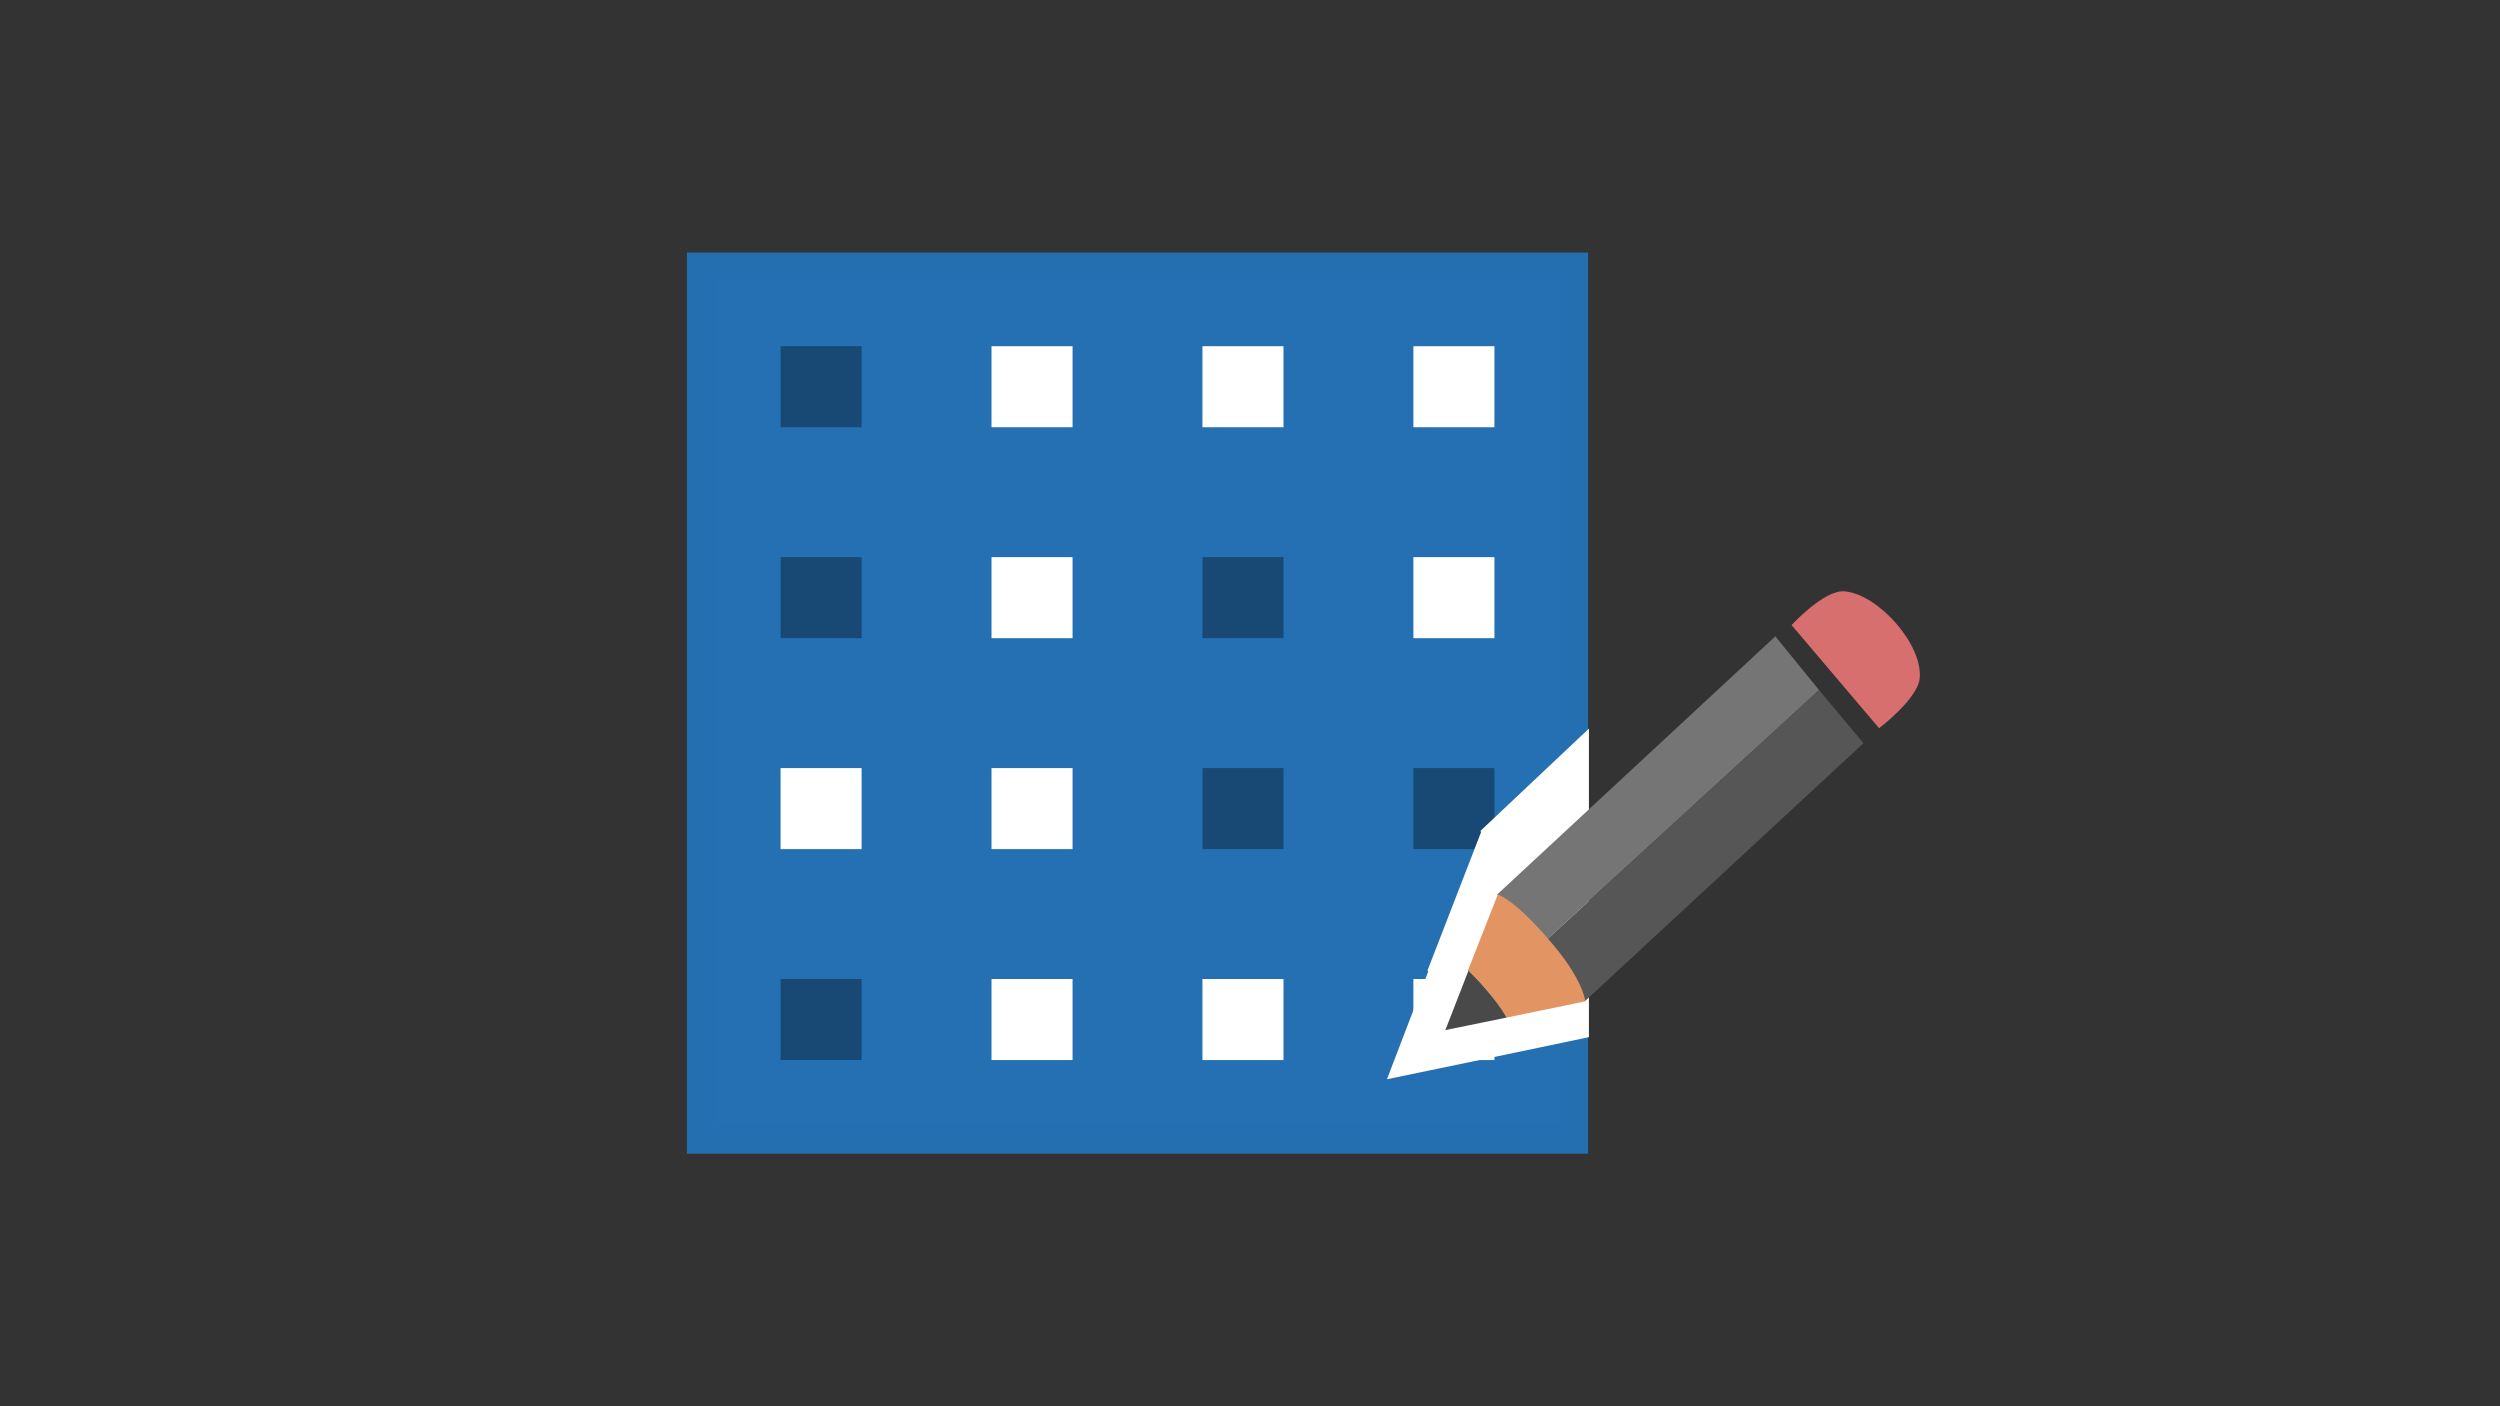 <?xml version="1.0" encoding="UTF-8" standalone="no"?>
<svg
   xmlns:dc="http://purl.org/dc/elements/1.1/"
   xmlns:cc="http://creativecommons.org/ns#"
   xmlns:rdf="http://www.w3.org/1999/02/22-rdf-syntax-ns#"
   xmlns:svg="http://www.w3.org/2000/svg"
   xmlns="http://www.w3.org/2000/svg"
   xmlns:sodipodi="http://sodipodi.sourceforge.net/DTD/sodipodi-0.dtd"
   xmlns:inkscape="http://www.inkscape.org/namespaces/inkscape"
   version="1.1"
   id="Layer_1"
   x="0px"
   y="0px"
   viewBox="0 0 400 225"
   style="enable-background:new 0 0 400 225;"
   xml:space="preserve"
   sodipodi:docname="icon.svg"
   inkscape:version="1.0.1 (0767f8302a, 2020-10-17)"><rect x="0" y="0" width="400" height="225" fill="#333333" stroke="none"/><defs
   id="defs1951"><marker
   style="overflow:visible"
   id="Arrow1Lstart"
   refX="0.0"
   refY="0.0"
   orient="auto"
   inkscape:stockid="Arrow1Lstart"
   inkscape:isstock="true"><path
     transform="scale(0.8) translate(12.5,0)"
     style="fill-rule:evenodd;stroke:none;stroke-width:1pt;stroke-opacity:1;fill:#b0afad;fill-opacity:1"
     d="M 0.0,0.0 L 5.0,-5.0 L -12.5,0.0 L 5.0,5.0 L 0.0,0.0 z "
     id="path3226" /></marker>
	

		
		
		
		
		
	
			
			
			
			
			
			
			
			
			
			
			
			
		</defs><sodipodi:namedview
   pagecolor="#ffffff"
   bordercolor="#666666"
   borderopacity="1"
   objecttolerance="10"
   gridtolerance="10"
   guidetolerance="10"
   inkscape:pageopacity="0"
   inkscape:pageshadow="2"
   inkscape:window-width="1860"
   inkscape:window-height="1016"
   id="namedview1949"
   showgrid="false"
   inkscape:zoom="1.1369779"
   inkscape:cx="184.41294"
   inkscape:cy="123.25688"
   inkscape:window-x="60"
   inkscape:window-y="27"
   inkscape:window-maximized="1"
   inkscape:current-layer="g4275"
   inkscape:document-rotation="0" />
<style
   type="text/css"
   id="style1886">
	.st0{fill:#4A97DA;}
	.st1{opacity:0.15;}
	.st2{fill:#231F20;}
	.st3{fill:#FFFFFF;}
	.st4{fill:#B0AFAD;}
	.st5{fill:#757575;}
	.st6{fill:#565656;}
	.st7{fill:#E29563;}
	.st8{fill:#494949;}
	.st9{fill:#D66F6E;}
	.st10{fill:none;}
</style>
<title
   id="title1888">fill in the blanks</title>
<rect
   y="0"
   class="st10"
   width="400"
   height="225"
   id="rect1944"
   x="0" />
<g
   id="g4275"
   transform="translate(-18)"><g
     id="g1156"><path
       id="rect1582-0-8-7-7-3-4-4-2-3"
       style="font-variation-settings:normal;opacity:0.99;vector-effect:none;fill:#2470b2;fill-opacity:1;stroke:#2470b2;stroke-width:11.101;stroke-linecap:butt;stroke-linejoin:miter;stroke-miterlimit:4;stroke-dasharray:none;stroke-dashoffset:0;stroke-opacity:1;paint-order:markers stroke fill;stop-color:#000000"
       d="M 115.453 45.953 L 115.453 179.047 L 248.547 179.047 L 248.547 167.088 L 239.346 169.018 L 221.691 172.68 L 228.307 155.414 C 228.261 155.372 228.221 155.327 228.176 155.285 L 236.758 133.123 L 236.645 132.951 L 248.547 121.723 L 248.547 45.953 L 115.453 45.953 z "
       transform="translate(18)" /><rect
       style="font-variation-settings:normal;vector-effect:none;fill:#184974;fill-opacity:1;stroke:#2470b2;stroke-width:10.391;stroke-linecap:butt;stroke-linejoin:miter;stroke-miterlimit:4;stroke-dasharray:none;stroke-dashoffset:0;stroke-opacity:1;paint-order:markers stroke fill;stop-color:#000000"
       id="rect1582-0-8-5"
       width="23.359"
       height="23.359"
       x="137.696"
       y="50.196" /><path
       id="rect1582-0-8-7-6"
       style="font-variation-settings:normal;vector-effect:none;fill:#ffffff;fill-opacity:1;stroke:#2470b2;stroke-width:10.391;stroke-linecap:butt;stroke-linejoin:miter;stroke-miterlimit:4;stroke-dasharray:none;stroke-dashoffset:0;stroke-opacity:1;paint-order:markers stroke fill;stop-color:#000000"
       d="m 171.446,50.196 h 23.359 V 73.555 H 171.446 Z" /><rect
       style="font-variation-settings:normal;vector-effect:none;fill:#ffffff;fill-opacity:1;stroke:#2470b2;stroke-width:10.391;stroke-linecap:butt;stroke-linejoin:miter;stroke-miterlimit:4;stroke-dasharray:none;stroke-dashoffset:0;stroke-opacity:1;paint-order:markers stroke fill;stop-color:#000000"
       id="rect1582-0-8-7-7-5"
       width="23.359"
       height="23.359"
       x="205.196"
       y="50.196" /><rect
       style="font-variation-settings:normal;vector-effect:none;fill:#ffffff;fill-opacity:1;stroke:#2470b2;stroke-width:10.391;stroke-linecap:butt;stroke-linejoin:miter;stroke-miterlimit:4;stroke-dasharray:none;stroke-dashoffset:0;stroke-opacity:1;paint-order:markers stroke fill;stop-color:#000000"
       id="rect1582-0-8-7-7-3-0"
       width="23.359"
       height="23.359"
       x="238.946"
       y="50.196" /><rect
       style="font-variation-settings:normal;vector-effect:none;fill:#184974;fill-opacity:1;stroke:#2470b2;stroke-width:10.391;stroke-linecap:butt;stroke-linejoin:miter;stroke-miterlimit:4;stroke-dasharray:none;stroke-dashoffset:0;stroke-opacity:1;paint-order:markers stroke fill;stop-color:#000000"
       id="rect1582-0-8-1-3"
       width="23.359"
       height="23.359"
       x="137.696"
       y="83.946" /><rect
       style="font-variation-settings:normal;vector-effect:none;fill:#ffffff;fill-opacity:1;stroke:#2470b2;stroke-width:10.391;stroke-linecap:butt;stroke-linejoin:miter;stroke-miterlimit:4;stroke-dasharray:none;stroke-dashoffset:0;stroke-opacity:1;paint-order:markers stroke fill;stop-color:#000000"
       id="rect1582-0-8-7-2-4"
       width="23.359"
       height="23.359"
       x="171.446"
       y="83.946" /><rect
       style="font-variation-settings:normal;vector-effect:none;fill:#184974;fill-opacity:1;stroke:#2470b2;stroke-width:10.391;stroke-linecap:butt;stroke-linejoin:miter;stroke-miterlimit:4;stroke-dasharray:none;stroke-dashoffset:0;stroke-opacity:1;paint-order:markers stroke fill;stop-color:#000000"
       id="rect1582-0-8-7-7-2-6"
       width="23.359"
       height="23.359"
       x="205.196"
       y="83.946" /><rect
       style="font-variation-settings:normal;vector-effect:none;fill:#ffffff;fill-opacity:1;stroke:#2470b2;stroke-width:10.391;stroke-linecap:butt;stroke-linejoin:miter;stroke-miterlimit:4;stroke-dasharray:none;stroke-dashoffset:0;stroke-opacity:1;paint-order:markers stroke fill;stop-color:#000000"
       id="rect1582-0-8-7-7-3-1-6"
       width="23.359"
       height="23.359"
       x="238.946"
       y="83.946" /><rect
       style="font-variation-settings:normal;vector-effect:none;fill:#ffffff;fill-opacity:1;stroke:#2470b2;stroke-width:10.391;stroke-linecap:butt;stroke-linejoin:miter;stroke-miterlimit:4;stroke-dasharray:none;stroke-dashoffset:0;stroke-opacity:1;paint-order:markers stroke fill;stop-color:#000000"
       id="rect1582-0-8-0-5"
       width="23.359"
       height="23.359"
       x="137.696"
       y="117.696" /><rect
       style="font-variation-settings:normal;vector-effect:none;fill:#ffffff;fill-opacity:1;stroke:#2470b2;stroke-width:10.391;stroke-linecap:butt;stroke-linejoin:miter;stroke-miterlimit:4;stroke-dasharray:none;stroke-dashoffset:0;stroke-opacity:1;paint-order:markers stroke fill;stop-color:#000000"
       id="rect1582-0-8-7-9-8"
       width="23.359"
       height="23.359"
       x="171.446"
       y="117.696" /><rect
       style="font-variation-settings:normal;vector-effect:none;fill:#184974;fill-opacity:1;stroke:#2470b2;stroke-width:10.391;stroke-linecap:butt;stroke-linejoin:miter;stroke-miterlimit:4;stroke-dasharray:none;stroke-dashoffset:0;stroke-opacity:1;paint-order:markers stroke fill;stop-color:#000000"
       id="rect1582-0-8-7-7-0-9"
       width="23.359"
       height="23.359"
       x="205.196"
       y="117.696" /><rect
       style="font-variation-settings:normal;vector-effect:none;fill:#184974;fill-opacity:1;stroke:#2470b2;stroke-width:10.391;stroke-linecap:butt;stroke-linejoin:miter;stroke-miterlimit:4;stroke-dasharray:none;stroke-dashoffset:0;stroke-opacity:1;paint-order:markers stroke fill;stop-color:#000000"
       id="rect1582-0-8-7-7-3-4-5"
       width="23.359"
       height="23.359"
       x="238.946"
       y="117.696" /><rect
       style="font-variation-settings:normal;vector-effect:none;fill:#184974;fill-opacity:1;stroke:#2470b2;stroke-width:10.391;stroke-linecap:butt;stroke-linejoin:miter;stroke-miterlimit:4;stroke-dasharray:none;stroke-dashoffset:0;stroke-opacity:1;paint-order:markers stroke fill;stop-color:#000000"
       id="rect1582-0-8-0-1-0"
       width="23.359"
       height="23.359"
       x="137.696"
       y="151.446" /><rect
       style="font-variation-settings:normal;vector-effect:none;fill:#ffffff;fill-opacity:1;stroke:#2470b2;stroke-width:10.391;stroke-linecap:butt;stroke-linejoin:miter;stroke-miterlimit:4;stroke-dasharray:none;stroke-dashoffset:0;stroke-opacity:1;paint-order:markers stroke fill;stop-color:#000000"
       id="rect1582-0-8-7-9-3-6"
       width="23.359"
       height="23.359"
       x="171.446"
       y="151.446" /><rect
       style="font-variation-settings:normal;vector-effect:none;fill:#ffffff;fill-opacity:1;stroke:#2470b2;stroke-width:10.391;stroke-linecap:butt;stroke-linejoin:miter;stroke-miterlimit:4;stroke-dasharray:none;stroke-dashoffset:0;stroke-opacity:1;paint-order:markers stroke fill;stop-color:#000000"
       id="rect1582-0-8-7-7-0-7-0"
       width="23.359"
       height="23.359"
       x="205.196"
       y="151.446" /><rect
       style="font-variation-settings:normal;vector-effect:none;fill:#ffffff;fill-opacity:1;stroke:#2470b2;stroke-width:10.391;stroke-linecap:butt;stroke-linejoin:miter;stroke-miterlimit:4;stroke-dasharray:none;stroke-dashoffset:0;stroke-opacity:1;paint-order:markers stroke fill;stop-color:#000000"
       id="rect1582-0-8-7-7-3-4-4-8"
       width="23.359"
       height="23.359"
       x="238.946"
       y="151.446" /><path
       id="polygon1930-4-9-5"
       style="fill:#ffffff;stroke-width:1.816"
       d="m 272.226,116.574 -17.361,16.377 0.113,0.172 -8.582,22.162 c 0.046,0.042 0.085,0.087 0.131,0.129 l -6.615,17.266 17.654,-3.662 14.66,-3.074 z" /><g
       id="g1942-0"
       transform="translate(20.654,2.613)"><polygon
         class="st5"
         points="242.9,149.5 288.4,107.8 281.4,99.2 236.9,140.5 "
         id="polygon1930-2" /><polygon
         class="st6"
         points="250.9,157.6 295.5,116.3 288.4,107.8 242.9,149.5 "
         id="polygon1932-2" /><g
         id="g1938-9"><path
           class="st7"
           d="m 235.2,155.8 c 1.2,1.4 2.3,2.9 3.2,4.4 l 12.6,-2.6 c 0,0 -0.3,-3.5 -5.7,-9.7 -5.6,-6.6 -8.3,-7.4 -8.3,-7.4 l -4.8,12.2 c 1.1,1 2.1,2 3,3.1 z"
           id="path1934-7" /><path
           class="st8"
           d="m 238.4,160.2 c -0.9,-1.6 -2,-3 -3.2,-4.4 -0.9,-1.1 -1.9,-2.1 -2.9,-3.1 l -3.7,9.5 z"
           id="path1936-4" /></g><path
         class="st9"
         d="m 304.5,105.9 c 0.5,-5.4 -6.6,-13.4 -12,-13.9 -3.3,-0.3 -8.5,5.4 -8.5,5.4 l 14,16.5 c 0,0 6.2,-4.7 6.5,-8 z"
         id="path1940-3" /></g></g></g></svg>
